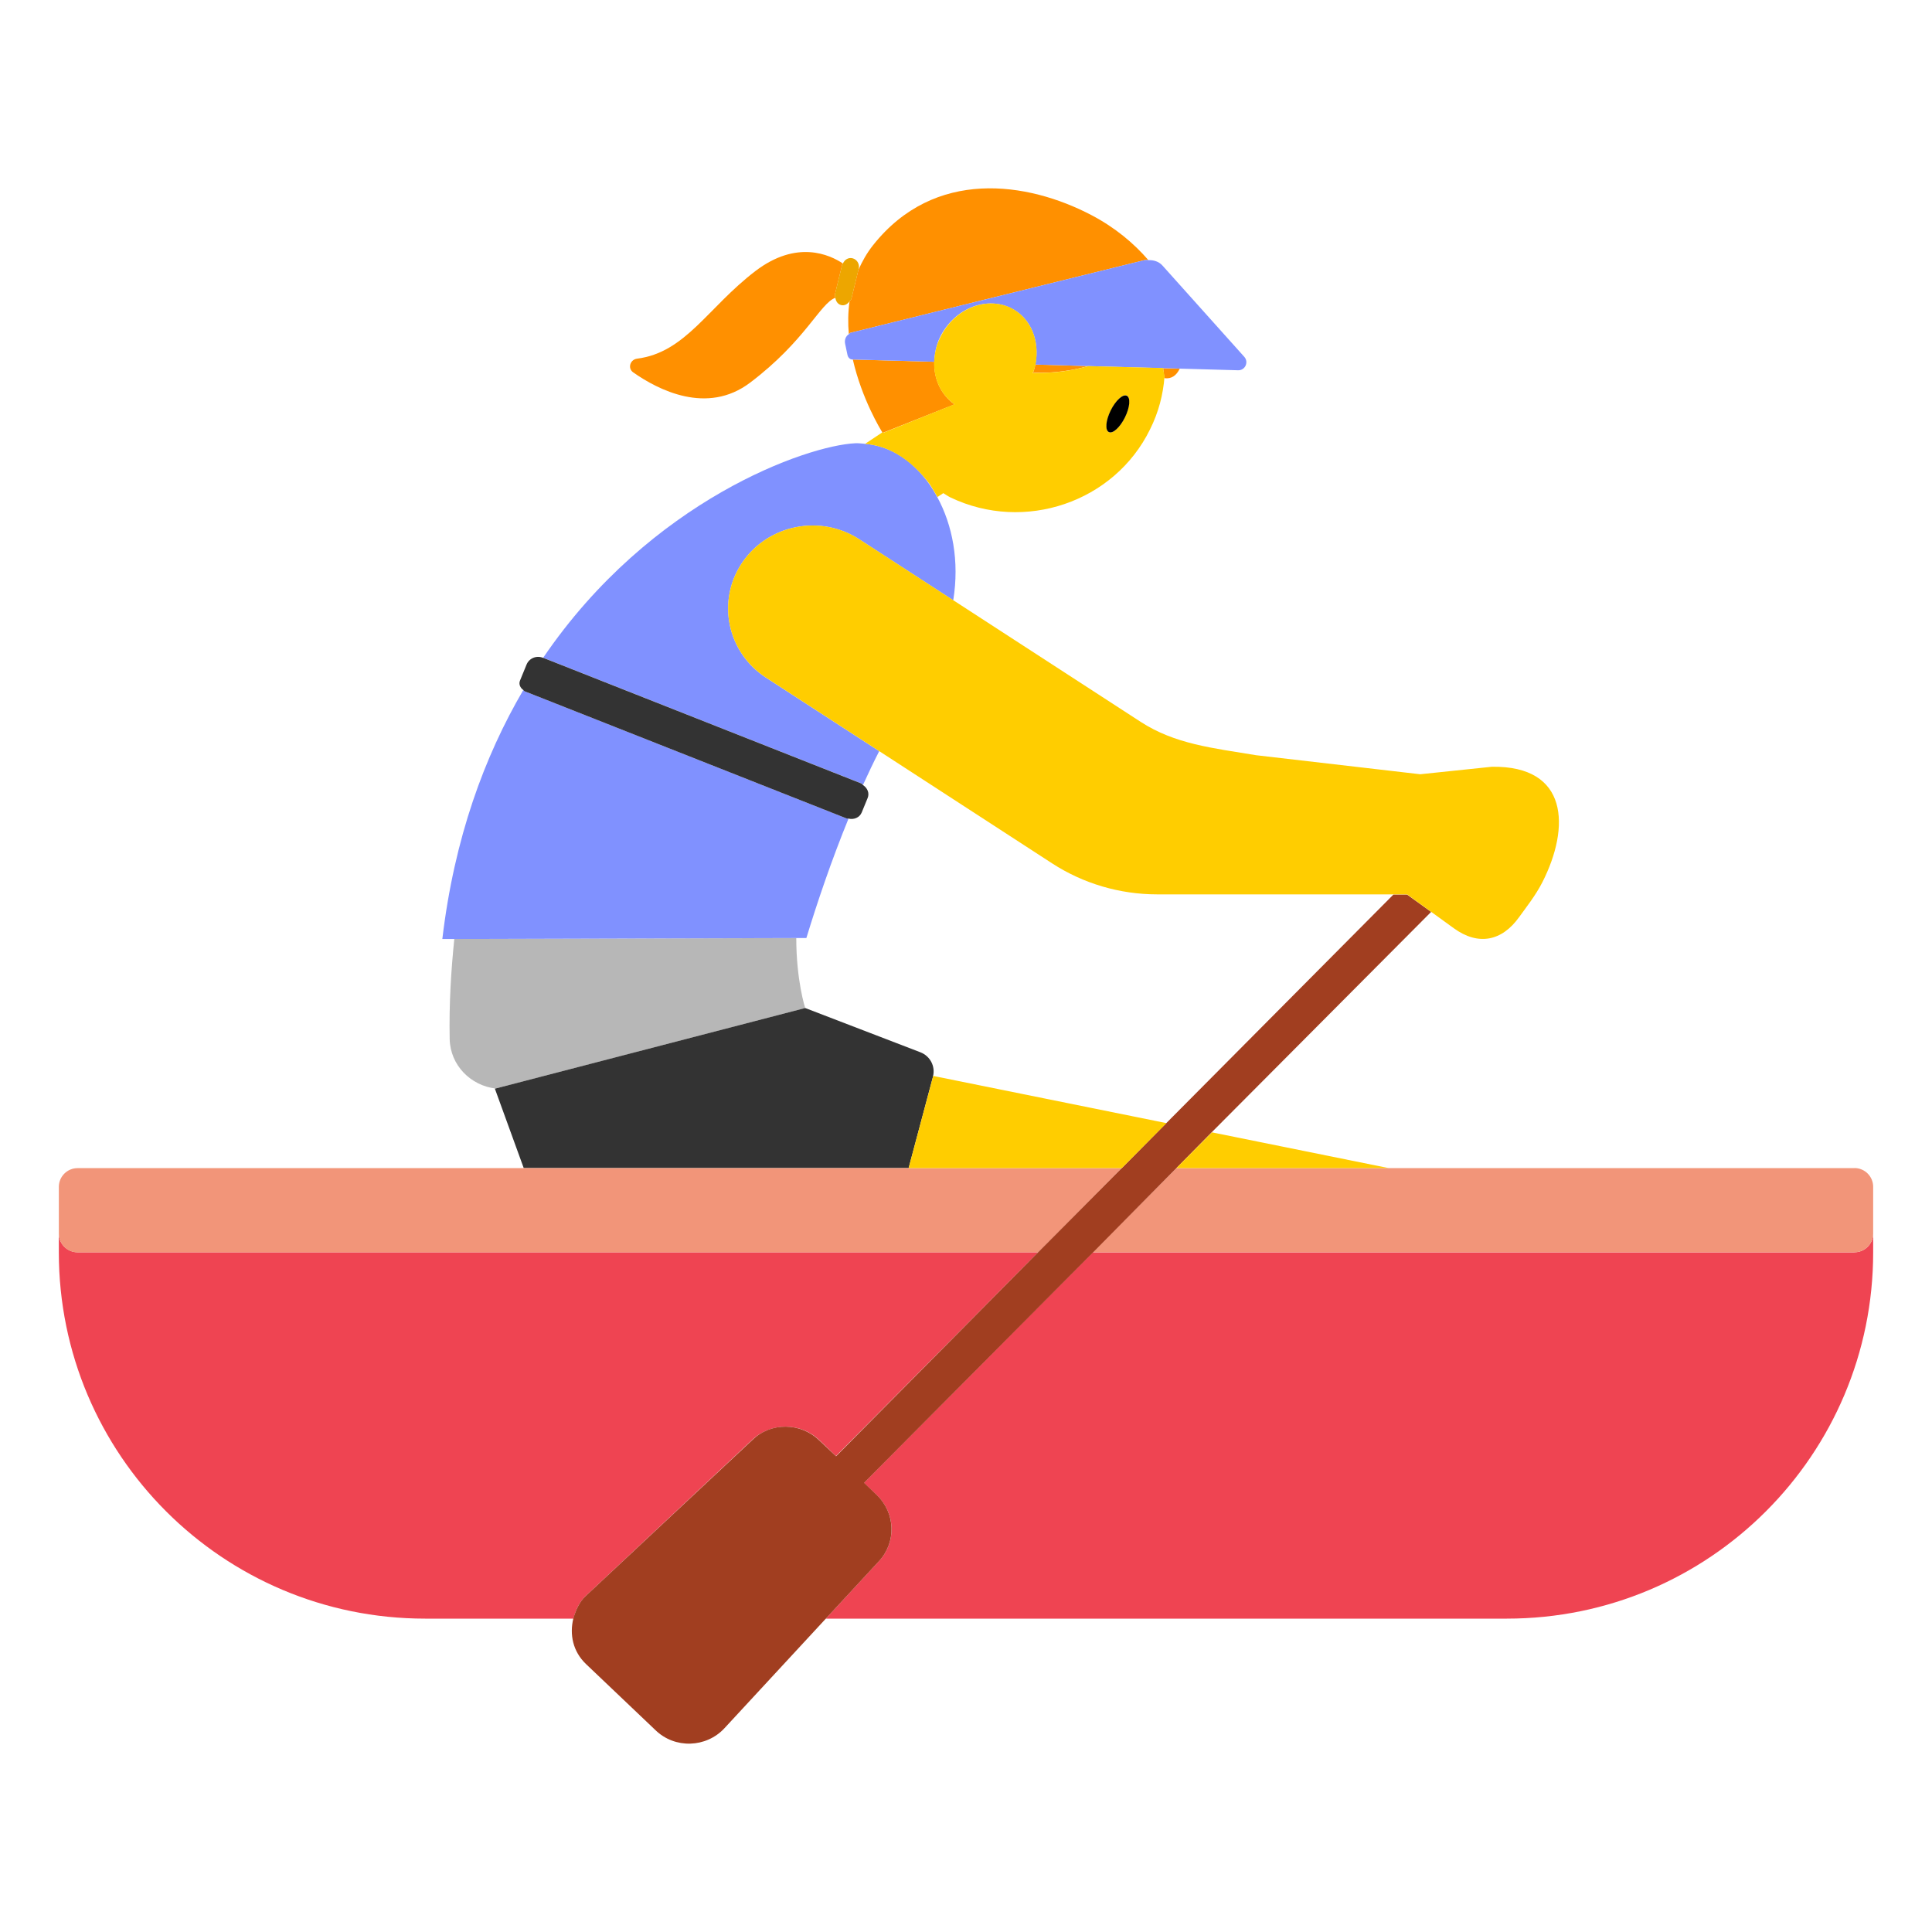 <?xml version="1.0" encoding="UTF-8"?><svg id="Layer_1" xmlns="http://www.w3.org/2000/svg" viewBox="0 0 40 40"><g><path d="m16.487,19.421l-7.081.019c-.067.654-.11,1.334-.096,2.069.011.549.438.968.952,1.028l6.409-1.666s-.185-.563-.185-1.45Z" fill="#b7b7b7"/><g><path d="m16.695,19.421c.225-.737.519-1.608.873-2.473-.011-.002-.021.004-.031,0l-6.674-2.636c-.013-.005-.017-.019-.028-.027-.803,1.371-1.429,3.062-1.677,5.156h.249s7.081-.02,7.081-.02h.208Z" fill="#8091ff"/><path d="m17.835,16.221c.015.006.019.022.032.031.108-.238.219-.472.336-.7l-2.343-1.521c-.806-.523-1.028-1.589-.495-2.38.533-.792,1.619-1.009,2.426-.485l1.945,1.262c.131-.812-.017-1.558-.329-2.133-.047-.087-.097-.171-.151-.25-.191-.276-.424-.499-.684-.648-.206-.118-.428-.187-.659-.208-.067-.006-.134-.015-.203-.012-.995.045-4.239,1.169-6.464,4.441l6.589,2.603Z" fill="#8091ff"/></g><path d="m17.536,16.948c.01.004.021-.003.031,0,.112.027.23-.02.274-.127l.123-.3c.042-.103-.007-.209-.098-.268-.013-.008-.017-.025-.032-.031l-6.589-2.603h-.004c-.134-.054-.286.009-.339.14l-.136.332c-.03.074.005.15.068.194.011.008.015.022.028.027l6.674,2.636Z" fill="#333"/><path d="m18.812,24.184l.505-1.894s0-.004,0-.006c.052-.207-.059-.42-.262-.498l-2.384-.916-6.409,1.666-.016.004.597,1.643h7.967Z" fill="#333"/><g><path d="m15.575,29.809c.388-.364,1.001-.362,1.386.006l.346.331,4.188-4.219H1.606c-.214,0-.388-.174-.388-.388v.39c0,4.188,3.395,7.583,7.583,7.583h3.072c.044-.174.119-.342.261-.476l3.442-3.228Z" fill="#ef4452"/><path d="m38.394,25.928h-15.769l-4.738,4.773.27.259c.385.368.404.969.043,1.359l-1.102,1.193h14.101c4.188,0,7.583-3.395,7.583-7.583v-.39c0,.214-.174.388-.388.388Z" fill="#ef4452"/></g><g><path d="m38.394,24.184h-14.038l-1.731,1.743h15.769c.214,0,.388-.174.388-.388v-.968c0-.214-.174-.388-.388-.388Z" fill="#f29579"/><path d="m1.606,25.928h19.889l1.731-1.743H1.606c-.214,0-.388.174-.388.388v.968c0,.214.174.388.388.388Z" fill="#f29579"/></g><path d="m29.63,18.88l-4.54,4.56-.73.74-1.73,1.75-4.74,4.77.27.26c.38.37.4.97.04,1.36l-1.1,1.19-2.1,2.27c-.38.41-1.03.43-1.43.04l-1.44-1.37c-.27-.26-.34-.61-.26-.94.05-.17.12-.34.26-.47l3.45-3.23c.38-.37,1-.36,1.38.01l.35.33,4.18-4.22,1.74-1.75.92-.93,4.7-4.73h.28l.5.36Z" fill="#a13e20"/><g><path d="m23.701,5.384c.025-.006.05.003.075.002-.295-.343-.685-.674-1.186-.936-1.319-.689-3.242-.976-4.514.626-.131.165-.226.338-.304.513l-.145.596c-.006.023-.025.034-.038.052-.032.23-.035.458-.015.682.013-.008.017-.025.034-.029l6.093-1.506Z" fill="#ff9000"/><path d="m18.285,8.958l1.477-.586c-.278-.198-.431-.522-.418-.881l-1.687-.047c.187.818.575,1.451.611,1.508.002.003.007.01.007.01l.01-.004Z" fill="#ff9000"/><path d="m24.081,7.623l.024.176.004.031c.145.019.248-.055.316-.197l-.345-.01Z" fill="#ff9000"/><path d="m21.411,7.717c.424.012.796-.048,1.12-.138l-1.095-.031c-.012.06-.03.12-.051.179l.027-.011Z" fill="#ff9000"/><path d="m17.436,5.478c.002-.01.012-.013.016-.022-.272-.182-.956-.499-1.815.158-.987.755-1.442,1.684-2.448,1.812-.144.019-.199.2-.079.284.519.364,1.53.884,2.418.214,1.148-.867,1.452-1.647,1.768-1.759-.003-.023-.016-.043-.01-.067l.151-.62Z" fill="#ff9000"/></g><path d="m17.773,5.589l.006-.024c.023-.096-.034-.194-.129-.218-.085-.021-.165.03-.198.109-.004.009-.014.012-.016.022l-.151.62c-.006.024.007.044.01.067.01.07.048.133.119.151.072.018.135-.021.176-.079.013-.018.033-.03.038-.052l.145-.596Z" fill="#eda600"/><path d="m19.344,7.49c.006-.171.038-.345.121-.514.285-.579.937-.848,1.456-.602.425.202.612.687.514,1.174l1.095.031,1.55.043.345.01,1.209.034c.146.004.225-.17.127-.279l-1.694-1.89c-.075-.083-.182-.115-.291-.111-.025,0-.05-.008-.075-.002l-6.093,1.506c-.017.004-.021.021-.034.029-.063.04-.093.115-.077.197l.049.232c.012.058.054.094.102.095h.009s1.687.047,1.687.047Z" fill="#8091ff"/><g><polygon points="28.75 24.184 25.092 23.444 24.356 24.184 28.75 24.184" fill="#ffcd00"/><g><polygon points="19.321 22.276 19.318 22.285 19.317 22.29 18.812 24.184 23.226 24.184 24.15 23.253 19.321 22.276" fill="#ffcd00"/><path d="m17.791,11.165c-.806-.523-1.892-.306-2.426.485-.533.791-.312,1.857.495,2.38l2.343,1.521,3.58,2.324c.645.419,1.402.642,2.176.642h5.173l.494.358.473.343c.505.366.995.272,1.355-.233.129-.181.339-.443.48-.721.577-1.137.544-2.414-1.047-2.389l-1.483.155-3.397-.394c-.909-.15-1.682-.231-2.391-.691l-3.881-2.519-1.945-1.262Z" fill="#ffcd00"/><path d="m24.08,7.62l-1.55-.04c-.32.09-.69.15-1.12.14l-.03.01c.03-.06.04-.12.06-.18.09-.49-.09-.97-.52-1.18-.52-.24-1.17.03-1.45.61-.09.17-.12.34-.13.51-.01.36.14.68.42.88l-1.47.59h-.01l-.01-.01-.36.24c.23.02.46.09.66.21.26.15.49.37.69.64.05.08.1.17.15.25l.12-.08c.05.03.09.06.15.09,1.53.73,3.39.1,4.13-1.41.18-.36.27-.72.3-1.09l-.03-.18Zm-.79,1.02c-.1.21-.25.34-.33.31-.08-.04-.07-.24.04-.45.1-.21.25-.35.33-.31.08.04.06.24-.04.45Z" fill="#ffcd00"/></g></g><path d="m22.995,8.499c-.103.208-.119.408-.037.447.082.039.232-.098.334-.306s.119-.408.037-.447c-.082-.039-.232.098-.334.306Z"/></g><rect width="40" height="40" fill="none"/></svg>